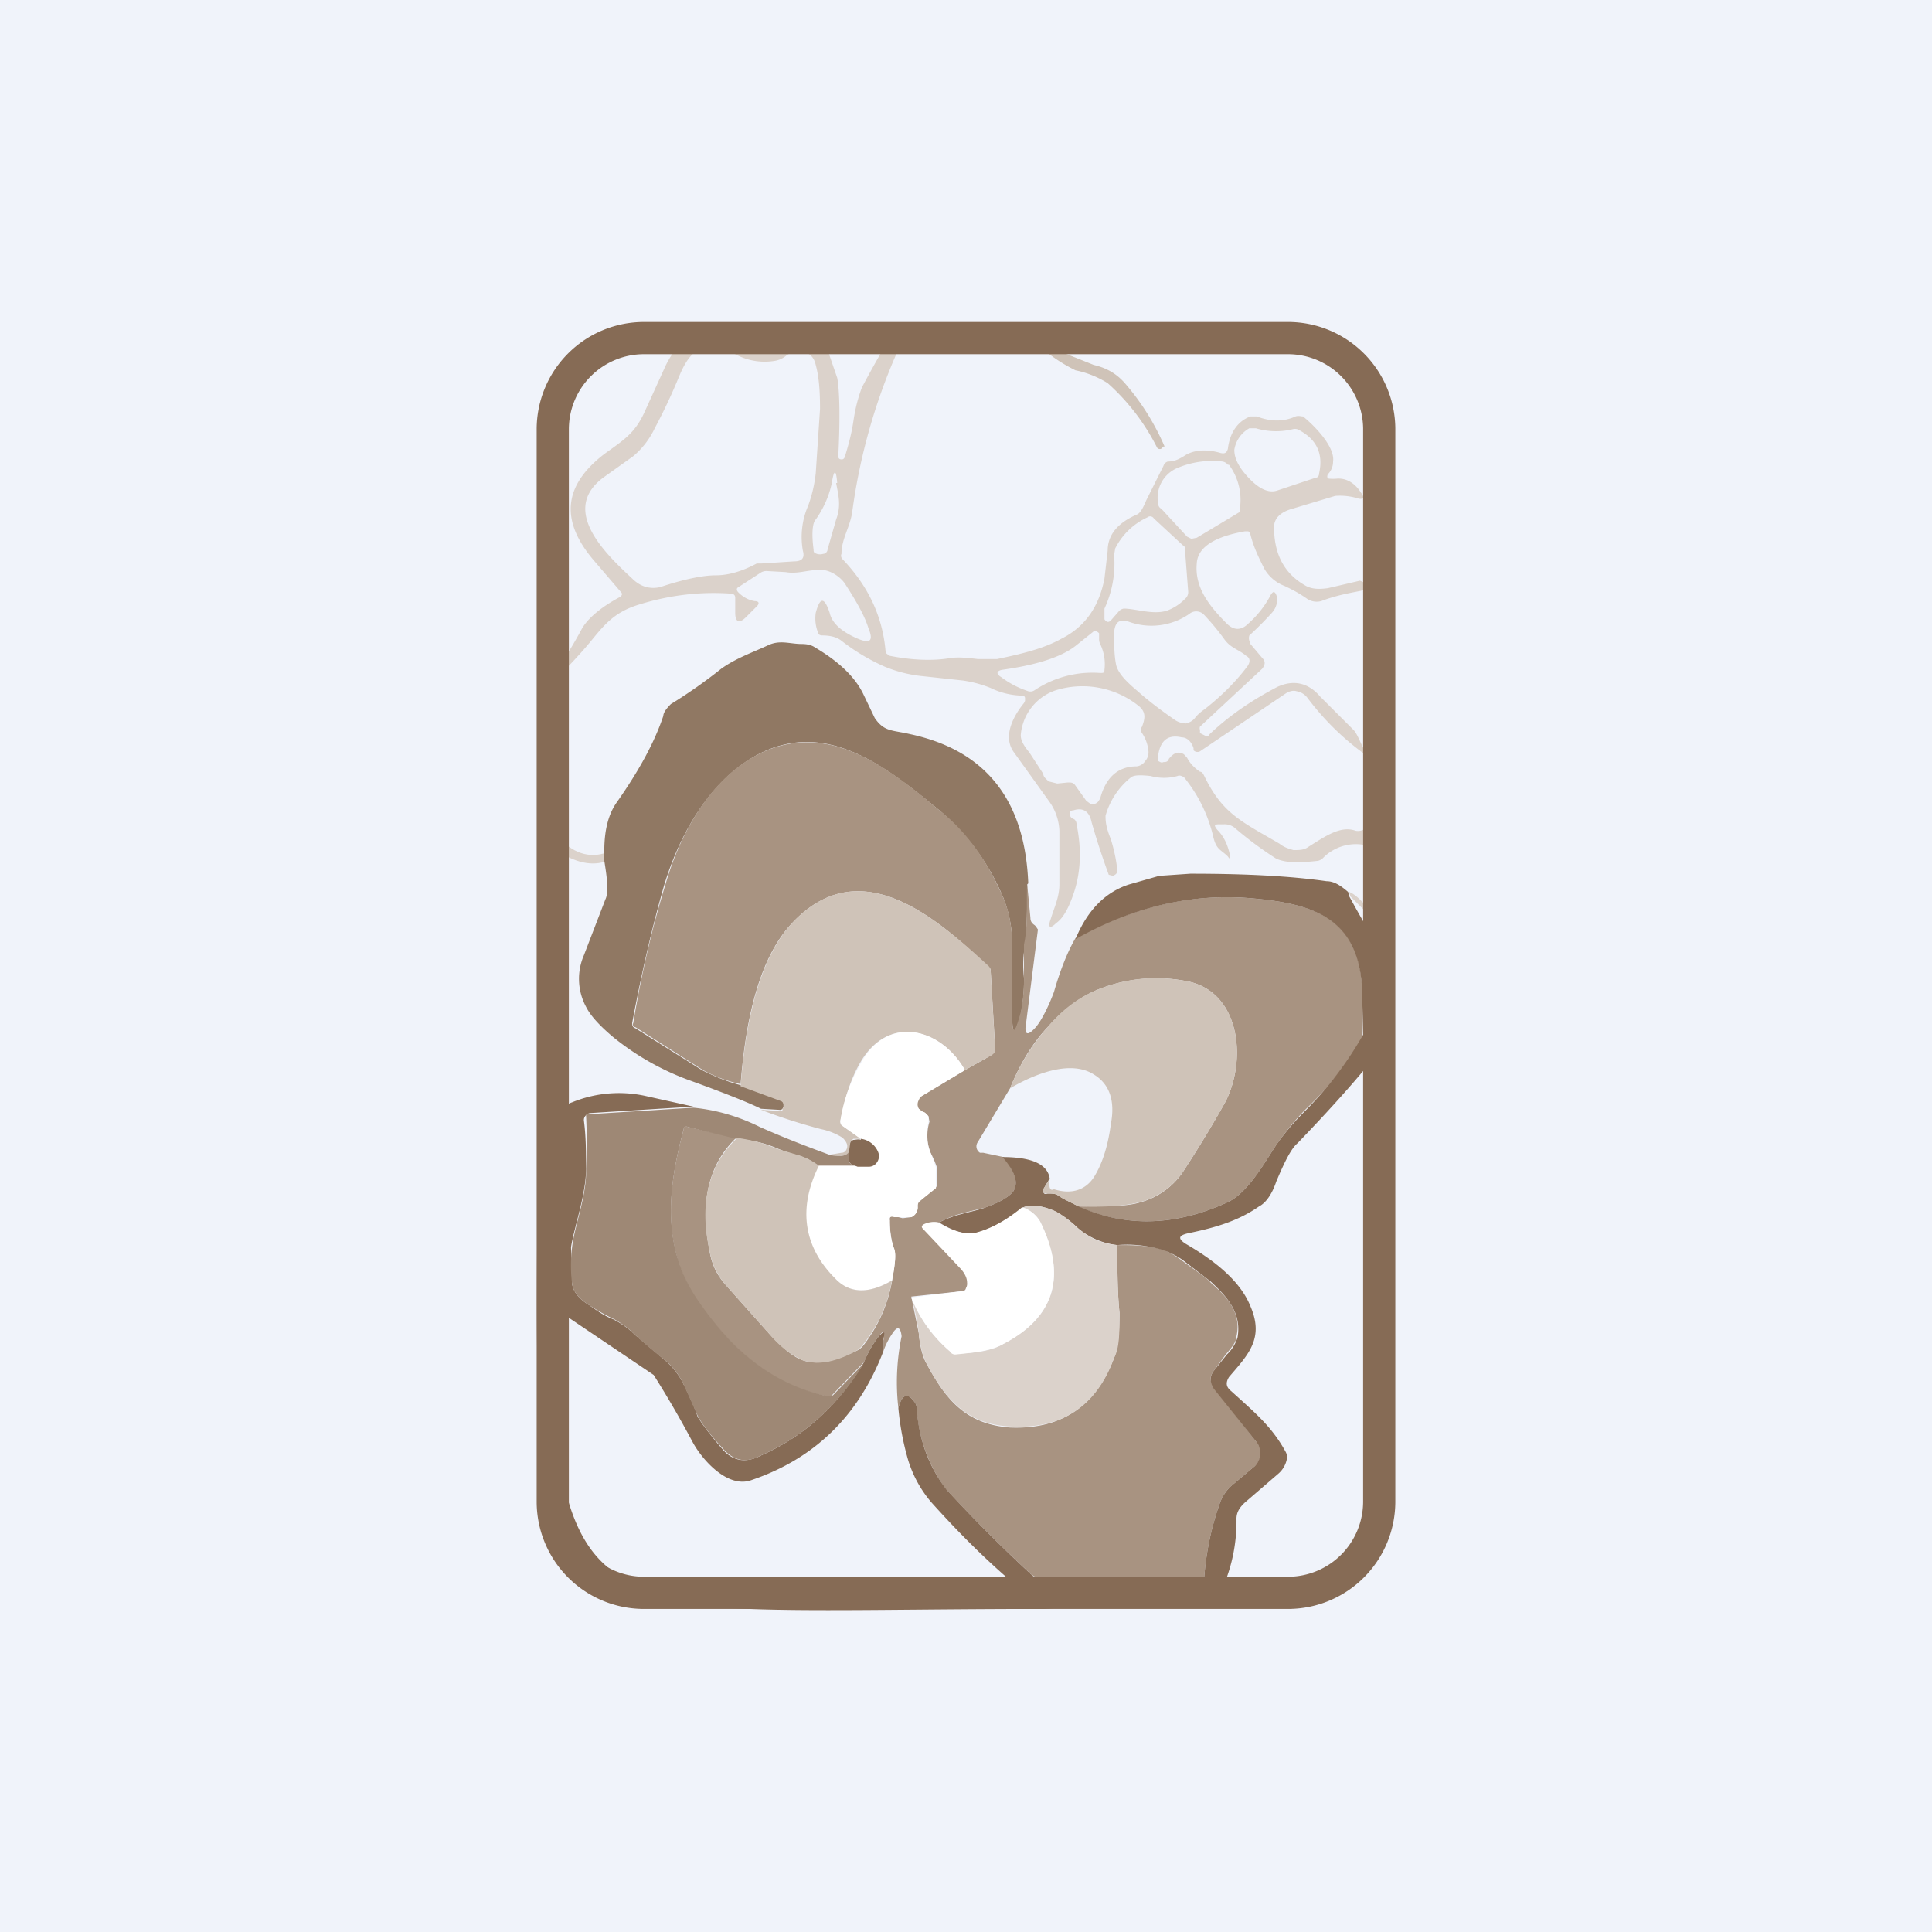 <!-- by TradingView --><svg width="18" height="18" viewBox="0 0 18 18" xmlns="http://www.w3.org/2000/svg"><path fill="#F0F3FA" d="M0 0h18v18H0z"/><path d="M9.6 3.16H8.57a.23.23 0 0 0-.13.04.25.25 0 0 0-.09.1c-.2.46-.34.95-.41 1.47-.02.14-.1.25-.1.39-.01.02 0 .04.01.05.23.24.37.52.4.85l.01.03.03.02c.2.04.4.05.57.02.08-.01.16 0 .25.01h.18c.24-.05.44-.1.6-.19.22-.11.35-.3.4-.56l.03-.26c0-.18.14-.28.28-.34.03-.02.05-.06.08-.13l.16-.32a.06.06 0 0 1 .04-.04c.06 0 .1-.02.15-.05.1-.07.24-.06.34-.03.04.01.06 0 .07-.04.02-.16.1-.26.21-.3h.06c.13.05.25.05.36 0 .03-.01.05 0 .07 0 .1.08.3.28.28.42 0 .05-.02.09-.05.12-.01.03 0 .04.02.04a.4.4 0 0 0 .06 0c.1-.01.18.05.23.13.04.05.02.07-.04.05a.57.57 0 0 0-.2-.02l-.4.12c-.11.03-.17.09-.17.17 0 .26.1.44.3.55.06.03.12.03.2.02a62.1 62.1 0 0 0 .3-.07c.1.04.1.08-.02.1-.1.02-.21.04-.34.09a.16.16 0 0 1-.13-.02c-.1-.07-.17-.1-.21-.12a.37.37 0 0 1-.19-.16c-.05-.1-.1-.2-.13-.32a.05.05 0 0 0-.02-.03h-.03c-.17.03-.44.1-.45.3-.02.22.11.39.28.56.06.06.13.07.2 0a.94.94 0 0 0 .2-.25c.03-.06.05-.06.07.01 0 .05-.01.1-.06.15a2.95 2.95 0 0 1-.2.2.08.08 0 0 0 0 .05l.01.03.11.13c.03.03.03.06 0 .1l-.58.54a.04.04 0 0 0 0 .03v.03l.02.01.04.02c.01 0 .02 0 .03-.02.2-.19.42-.33.63-.44.15-.07.29-.04.4.09l.31.31c.04.04.07.14.11.2h.07l.01-.03.02-.28a.9.9 0 0 1 0 .5v.06c.01.03.03.06.06.08l.02.06c0 .2-.04.33 0 .52a2.06 2.06 0 0 1-.03.68l-.01.01a.03.03 0 0 1-.03 0l-.25-.25-.01-.04c.05.02.09.06.13.1.04.06.06.06.06-.01l.01-.44a.1.1 0 0 0-.02-.06.08.08 0 0 0-.05-.03.43.43 0 0 0-.37.12.1.1 0 0 1-.05.03c-.18.02-.3.02-.39-.02a3.44 3.44 0 0 1-.39-.29.15.15 0 0 0-.1-.03h-.04c-.05 0-.05.01-.02.05.07.07.1.15.12.24 0 .03 0 .04-.02.01-.07-.07-.11-.06-.14-.2-.05-.2-.14-.38-.27-.54-.02-.01-.04-.02-.06-.01a.47.47 0 0 1-.25 0c-.09-.01-.15-.01-.18.01a.7.7 0 0 0-.24.36c0 .04 0 .1.05.22.03.1.05.19.06.29 0 .03-.02.04-.04.05l-.04-.01a6.95 6.95 0 0 1-.16-.49c-.02-.1-.08-.14-.17-.11-.03 0-.04.02-.03.04 0 .02.01.03.03.04.01 0 .03.02.03.05.05.24.04.47-.04.68-.04.11-.09.2-.15.24-.06.06-.08.04-.05-.04.03-.1.08-.2.08-.32v-.5a.5.5 0 0 0-.1-.28L9.44 7c-.1-.15.01-.34.1-.45l.01-.02V6.5l-.01-.02H9.5a.7.7 0 0 1-.27-.07 1.1 1.1 0 0 0-.26-.07l-.37-.04a1.24 1.24 0 0 1-.36-.09 1.91 1.91 0 0 1-.4-.24c-.05-.04-.12-.05-.18-.05-.02 0-.04-.01-.04-.03a.36.36 0 0 1-.02-.18c.04-.15.08-.15.13 0 .02.09.1.17.26.24.12.05.15.02.1-.1-.03-.1-.1-.23-.21-.4-.04-.07-.15-.15-.25-.14-.11 0-.2.04-.31.02l-.18-.01a.1.1 0 0 0-.06.02l-.2.13c-.02.01-.02.03 0 .05.04.04.09.07.15.08.04 0 .05.02.02.05l-.1.1c-.06.06-.1.05-.1-.04v-.14c0-.03-.02-.04-.05-.04-.3-.02-.59.02-.87.11-.21.07-.3.18-.43.34a4.28 4.28 0 0 1-.36.38v-.05a4.03 4.03 0 0 0 .28-.45c.05-.09.17-.2.36-.3.02-.02.02-.03 0-.05l-.24-.28c-.32-.37-.3-.7.09-1 .18-.13.28-.19.37-.38l.2-.44a.9.9 0 0 1 .14-.21c.02-.03 0-.05-.04-.07h.2l.2-.02c.5 0 .92 0 1.23-.02.2-.01.36.02.57.01l.22.01c.3.03.58.05.88.04Zm-1.57.45a10.06 10.06 0 0 1 .2-.36l-.02-.03s0-.02-.02-.02l-.03-.01h-.45l-.01.01a.03.03 0 0 0 0 .03l.1.29c.02.1.03.35.01.73 0 .02.01.03.03.03.01 0 .02 0 .03-.02.03-.1.06-.2.08-.33.02-.14.05-.24.08-.32Zm-.8-.25a.57.57 0 0 1-.36-.05 1 1 0 0 0-.18-.07.29.29 0 0 0-.2.03c-.06.04-.11.11-.16.23a5.2 5.2 0 0 1-.23.49.77.77 0 0 1-.2.26l-.28.2c-.4.3.01.7.27.94.08.08.17.1.26.08.12-.04.35-.11.52-.11.12 0 .25-.04.38-.11h.04l.31-.02c.07 0 .1-.03.08-.1a.73.73 0 0 1 .05-.42c.04-.11.06-.21.07-.3l.04-.6c0-.17-.01-.3-.04-.41-.02-.09-.08-.13-.17-.12a.16.16 0 0 0-.1.03.23.23 0 0 1-.1.05Zm5.03 1.09c.02 0 .03-.02.03-.04.04-.18-.02-.32-.2-.41a.08.08 0 0 0-.05 0 .66.66 0 0 1-.34-.01h-.06a.28.28 0 0 0-.14.2c0 .06.02.12.08.2.08.1.2.22.32.18l.36-.12Zm-.82-.12a.08.08 0 0 0-.05-.03.83.83 0 0 0-.42.06.3.3 0 0 0-.18.33c0 .02.01.04.03.05l.24.26.04.02.05-.01.4-.24v-.02a.55.55 0 0 0-.1-.42ZM7.8 4.5c-.01-.13-.03-.13-.05 0a.92.92 0 0 1-.15.34c-.03.03-.04.13-.02.28 0 .02 0 .03.03.04a.1.1 0 0 0 .06 0c.02 0 .04-.02.04-.04l.08-.28c.05-.13.02-.23 0-.34Zm2.67 1.17c.11 0 .27.06.4.02a.45.45 0 0 0 .17-.11.08.08 0 0 0 .03-.07l-.03-.39c0-.02 0-.03-.02-.04l-.27-.25a.04.04 0 0 0-.06-.01.63.63 0 0 0-.3.29l-.01.06a1 1 0 0 1-.09.5v.1c.02.03.04.03.06.01l.07-.08a.08.08 0 0 1 .05-.03Zm1.15.54c.03-.04.03-.08-.01-.1-.07-.06-.14-.07-.2-.15a2.23 2.23 0 0 0-.19-.23.1.1 0 0 0-.14-.01.62.62 0 0 1-.57.07c-.08-.02-.12 0-.13.1 0 .11 0 .22.02.31.02.07.08.14.2.24.1.09.22.18.35.27.03.02.07.03.1.03.04-.01.07-.03.09-.06a.43.43 0 0 1 .08-.07c.18-.14.31-.28.4-.4Zm-1.38-.27V5.9c-.02-.02-.04-.03-.06-.01l-.15.12c-.17.14-.48.2-.69.23-.06.01-.06.04-.01.07.08.06.16.1.25.13a.07.07 0 0 0 .06-.01.97.97 0 0 1 .61-.16c.03 0 .04 0 .04-.03a.43.43 0 0 0-.04-.24.1.1 0 0 1-.01-.05Zm-.22 1.38.1.14.04.03a.07.07 0 0 0 .07-.02l.02-.03c.05-.19.16-.3.34-.3a.11.11 0 0 0 .08-.05.12.12 0 0 0 .03-.09.36.36 0 0 0-.06-.17.05.05 0 0 1 0-.06c.03-.08.04-.14-.04-.2a.84.84 0 0 0-.76-.14.48.48 0 0 0-.33.42c0 .05.03.1.08.16l.13.2c0 .03.03.05.05.07l.08.02.1-.01c.03 0 .05 0 .07.03Zm1.04-.26c.02.04.06.09.12.13.02 0 .03.02.04.04.17.35.34.42.7.63.05.04.1.05.13.06.06 0 .1 0 .14-.03.16-.1.3-.2.44-.15a.11.11 0 0 0 .1-.03.13.13 0 0 0 .04-.1l-.02-.52a.07.07 0 0 0-.03-.06c-.21-.15-.39-.33-.54-.53a.16.16 0 0 0-.1-.06c-.03-.01-.07 0-.1.02l-.8.54a.05.05 0 0 1-.06-.01v-.02c-.02-.06-.06-.1-.11-.1-.13-.03-.2.03-.22.17v.05c.02.01.03.02.05.01.02 0 .04 0 .05-.03.04-.05.08-.07.12-.05.02 0 .03.02.05.04Z" fill="#DBD2CB"/><path d="M10.32 3.57a.9.9 0 0 0-.3-.12 1.51 1.51 0 0 1-.27-.17v-.02l.03-.02h.01l.4.16c.13.03.22.09.29.17a2.26 2.26 0 0 1 .37.59h-.01l-.02.02a.03.03 0 0 1-.04-.01 2.02 2.02 0 0 0-.46-.6Z" fill="#CFC3B8"/><path d="M9.57 8.24c0 .2 0 .39-.02.57-.02.1-.02.2-.01.3a1.58 1.58 0 0 1-.03.34c-.06.21-.08.2-.08-.01V8.8c0-.16-.03-.3-.08-.43a2.14 2.14 0 0 0-.61-.83c-.5-.41-1.04-.83-1.66-.52-.45.23-.74.73-.89 1.22-.11.38-.21.81-.3 1.29 0 .02 0 .04.03.05l.62.39c.1.05.21.1.36.14l.38.14.01.01.01.02v.03a.04.04 0 0 1-.01.02.03.03 0 0 1-.03.01l-.17-.01c-.1-.05-.32-.14-.68-.27a2.47 2.47 0 0 1-.7-.4c-.13-.11-.21-.2-.25-.28a.55.55 0 0 1-.02-.48l.2-.52c.03-.06.02-.18-.01-.36v-.09c0-.2.04-.35.12-.46.21-.3.35-.56.43-.8 0-.03.03-.07.07-.11a4.74 4.74 0 0 0 .47-.33c.14-.1.29-.15.44-.22.11-.05.2-.01.31-.01.05 0 .09.01.12.03.22.13.37.27.45.43l.11.23c.09.13.16.11.33.15.7.15 1.07.61 1.1 1.39Z" fill="#907863"/><path d="m9.57 8.24.03.31c0 .03.01.05.04.07l.01.01.02.03-.11.87c-.02.11.01.13.09.04.06-.07.13-.22.17-.33.06-.21.13-.38.2-.5.56-.3 1.1-.42 1.65-.37.56.05 1 .18 1.02.85a11.71 11.71 0 0 1 0 .47c-.14.22-.31.44-.52.64-.07.07-.16.17-.26.31-.09.12-.26.46-.47.56-.48.22-.94.24-1.4.04.28 0 .47 0 .59-.04a.7.7 0 0 0 .39-.28c.17-.26.3-.48.4-.66.2-.4.13-1.03-.37-1.12a1.47 1.47 0 0 0-.77.06c-.2.07-.37.2-.52.37-.15.16-.26.35-.35.57l-.3.5a.07.07 0 0 0 .02.1h.03l.19.04c.11.14.14.24.09.32-.04.05-.12.1-.26.15-.1.03-.3.06-.43.14a.2.2 0 0 0-.13.02c-.02 0-.03.02 0 .04l.33.36c.04.05.07.09.07.14a.08.08 0 0 1-.01.05.07.07 0 0 1-.05.03l-.47.05.07.34c.01.13.04.23.07.28.18.34.37.57.78.6.48.02.8-.2.97-.65.04-.1.05-.23.05-.42-.02-.2-.02-.41-.02-.63.11 0 .22 0 .32.02.1.01.2.06.29.13.15.11.24.17.26.2.15.13.29.28.24.5 0 .05-.04.1-.1.17l-.11.15c-.04.05-.04.1 0 .16l.4.51a.16.16 0 0 1-.02.22l-.19.16a.4.4 0 0 0-.14.2c-.07.2-.12.42-.14.67 0 .02-.01.04-.03.05a.53.53 0 0 1-.21.03c-.23 0-.59 0-1.07-.02a.49.49 0 0 1-.3-.08 13.48 13.48 0 0 1-.8-.8 1.4 1.4 0 0 1-.27-.76.1.1 0 0 0-.03-.06c-.06-.08-.11-.05-.14.07a2.11 2.11 0 0 1 .03-.67c-.01-.09-.04-.1-.09-.02a.7.7 0 0 0-.08.16v-.1c.02-.1 0-.1-.05-.03a1 1 0 0 0-.13.23l-.29.3a.05.05 0 0 1-.05.02c-.52-.1-.89-.44-1.2-.87-.34-.5-.3-1.03-.14-1.62 0-.02.02-.03.04-.02l.45.1c-.26.25-.34.6-.25 1.05.02.13.07.23.15.32l.41.46c.12.13.22.21.3.24.16.06.33 0 .5-.08a.19.19 0 0 0 .07-.05c.14-.18.23-.38.27-.6.03-.16.04-.26.02-.3a.9.9 0 0 1-.04-.27c0-.03 0-.04.04-.04l.08.02.08-.01a.1.1 0 0 0 .06-.1c0-.02 0-.04.02-.05l.14-.12a.04.04 0 0 0 .02-.04v-.15a.86.86 0 0 0-.06-.14.44.44 0 0 1-.01-.29l-.01-.05a.11.11 0 0 0-.05-.04.08.08 0 0 1-.04-.03.08.08 0 0 1 .03-.12l.4-.24.23-.13a.1.1 0 0 0 .04-.04.11.11 0 0 0 .01-.06l-.04-.69c0-.01 0-.03-.02-.04C8.7 8.52 8 7.94 7.38 8.6c-.34.36-.44 1-.48 1.5-.14-.03-.26-.08-.35-.13l-.63-.4c-.02 0-.03-.02-.02-.04.08-.48.18-.9.3-1.29.14-.49.43-1 .88-1.22.62-.3 1.16.1 1.66.52.26.2.46.48.61.83.05.12.08.27.08.43v.63c0 .22.02.22.08 0a1.58 1.58 0 0 0 .03-.34v-.29c.04-.18.02-.38.03-.57Z" fill="#A89381"/><path d="M5.63 7.94v.09c-.14.04-.3 0-.49-.14l.02-.14c.14.18.3.25.47.2Z" fill="#DBD2CB"/><path d="M8.99 9.97c-.22-.39-.71-.52-.97-.08-.1.17-.15.35-.19.55 0 .02 0 .04.02.05l.17.12h-.07c-.02.02-.03.03-.03.05v.07c-.03.04-.1.05-.2.03l.12-.02c.02 0 .04-.01.05-.04.01-.03 0-.06-.04-.1a.6.6 0 0 0-.2-.08 5.34 5.34 0 0 1-.56-.18l.17.01a.03.03 0 0 0 .03 0v-.02l.01-.01v-.03a.04.04 0 0 0-.02-.03l-.38-.14c.04-.5.14-1.15.48-1.52.62-.66 1.31-.08 1.83.4.02.02.02.04.02.05l.04.7v.05a.1.1 0 0 1-.05.04l-.23.13Z" fill="#CFC3B8"/><path d="m12.56 8.31.01.04a12.55 12.55 0 0 0 .21.37c.06.06.08.12.09.16v.77c0 .08-.05.15-.08.22-.22.27-.46.53-.7.78-.06.05-.12.17-.2.36-.04.12-.1.2-.16.23-.2.14-.42.2-.66.25-.09.02-.1.05-.02.1.24.14.5.33.6.58.13.3-.02.45-.2.66-.03.05-.03.09.02.13.22.2.38.33.51.57a.1.1 0 0 1 .01.06.24.24 0 0 1-.08.14l-.29.25c-.06.05-.1.1-.1.17a1.55 1.55 0 0 1-.15.69v.02h.02l.02.01.17-.03-1.85.15c-5.13 0-4.72.47-4.72-4.65l.03-.18c0-.01 0-.02.02-.02h.02v.01l.02.29a16.68 16.68 0 0 0 .03.87h.05c.02 0 .04-.01.04-.03.08-.19.1-.39.04-.59l-.05-.2c0-.05 0-.1.02-.14a.18.18 0 0 1 .1-.08 1.15 1.15 0 0 1 .68-.06l.45.1-.96.06a.06.06 0 0 0-.04.02.06.06 0 0 0-.02.05c.02.15.02.3.02.45 0 .24-.11.54-.14.73l.01.34c.01.07.06.14.16.2.07.05.14.1.22.13.08.04.15.09.21.15l.26.22c.05.04.13.12.18.22.05.1.1.2.14.32.03.05.1.15.23.3.1.12.23.13.36.06.41-.18.73-.48.96-.87a1 1 0 0 1 .13-.23c.06-.07.07-.06.05.02v.11c-.23.6-.64 1-1.23 1.2-.22.08-.46-.19-.55-.36a9.5 9.5 0 0 0-.36-.62l-.92-.62a.03.03 0 0 0-.03 0l-.02.01v.02c.03 3.26.75 2.62 4.01 2.62l.2.01c.1.02.17.02.21.02.02 0 .03-.01.01-.03-.32-.26-.6-.54-.87-.84a1.1 1.1 0 0 1-.22-.4 2.54 2.54 0 0 1-.09-.48c.03-.12.08-.15.14-.07a.1.1 0 0 1 .03.06c.02.3.11.55.28.77a13.53 13.53 0 0 0 .8.8c.06.04.16.07.29.07l1.07.02c.07 0 .14 0 .2-.03.03-.01.04-.03.04-.05.02-.25.07-.47.14-.67a.4.4 0 0 1 .14-.2l.19-.16a.17.17 0 0 0 .02-.22l-.4-.5c-.04-.06-.04-.12 0-.17l.12-.15a.37.37 0 0 0 .1-.16c.04-.23-.1-.38-.25-.52l-.26-.2a.73.73 0 0 0-.29-.12 1.1 1.1 0 0 0-.32-.02.68.68 0 0 1-.37-.16.89.89 0 0 0-.22-.16c-.12-.05-.22-.06-.29-.03-.17.14-.32.21-.45.24-.1.01-.2-.02-.33-.1.14-.08.33-.1.43-.14.14-.05.22-.1.26-.15.05-.08.02-.18-.1-.32.28 0 .42.07.44.2l-.06.1v.01c0 .03.01.04.04.03.04 0 .08 0 .1.02l.05.03.14.07c.45.2.91.18 1.39-.04.21-.1.38-.44.47-.56.1-.14.2-.24.26-.3a3.34 3.34 0 0 0 .53-.7l-.01-.42c-.03-.67-.46-.8-1.02-.85-.54-.05-1.1.07-1.65.38.11-.27.28-.44.5-.51l.28-.08.29-.02c.5 0 .92.02 1.27.07.07 0 .13.04.2.1Z" fill="#866B55"/><path d="m10.05 11.24-.14-.07-.05-.03c-.02-.02-.06-.02-.1-.02-.03 0-.04 0-.04-.03v-.01l.06-.1c-.01.08 0 .12.04.1.16.05.29.01.37-.11.07-.11.13-.27.16-.5.04-.21-.01-.37-.16-.46-.22-.14-.56 0-.78.13.09-.22.2-.4.35-.57.15-.18.32-.3.52-.37.25-.09.5-.11.77-.06.5.09.57.72.37 1.12-.1.18-.23.4-.4.66a.7.7 0 0 1-.4.28c-.11.03-.3.05-.57.04Z" fill="#CFC3B8"/><path d="m8.99 9.97-.4.24a.08.08 0 0 0-.03.04.08.08 0 0 0 0 .08l.04.03c.02 0 .03.02.05.04v.05c-.02.1-.02.2.02.29l.05.14a1.92 1.92 0 0 0 0 .17v.02l-.15.12a.06.06 0 0 0-.02.05.1.1 0 0 1-.06.1h-.16c-.03-.01-.05 0-.04.03 0 .1.01.19.04.26.02.05.01.15-.02.3-.22.13-.4.12-.53-.02-.3-.3-.35-.65-.16-1.06l.37.01h.14a.1.1 0 0 0 .04-.04.1.1 0 0 0 0-.09.2.2 0 0 0-.15-.12l-.17-.12a.05.05 0 0 1-.02-.05c.03-.2.1-.38.2-.55.25-.44.74-.31.96.08Z" fill="#fff"/><path d="M7.73 10.76c.1.02.16.01.18-.03v.08c0 .02.01.03.03.04l.05.01h-.37a.54.54 0 0 0-.2-.1 1.23 1.23 0 0 1-.2-.07c-.1-.04-.22-.07-.36-.08l-.45-.11c-.02-.01-.04 0-.04.02-.16.59-.2 1.13.15 1.62.3.43.67.76 1.2.87l.04-.01.29-.3c-.23.38-.55.68-.96.86-.13.07-.25.06-.36-.07-.13-.14-.2-.24-.23-.3l-.14-.31a.66.66 0 0 0-.18-.22 4.1 4.1 0 0 1-.26-.22.85.85 0 0 0-.2-.15 1.82 1.82 0 0 1-.23-.13c-.1-.06-.15-.13-.16-.2a1.37 1.37 0 0 1 0-.34c.02-.19.14-.49.13-.73a4.76 4.76 0 0 0 0-.5l.02-.01h.02l.96-.06c.21.02.42.08.62.18.27.12.49.2.65.26Z" fill="#9E8875"/><path d="M6.86 10.6c.14.02.26.05.37.1l.2.06c.07.02.13.05.2.1-.2.4-.14.76.15 1.05.13.14.31.15.53.02a1.3 1.3 0 0 1-.28.61.19.19 0 0 1-.06.05c-.17.09-.34.14-.5.08a.89.89 0 0 1-.3-.24l-.41-.46a.65.65 0 0 1-.15-.32c-.1-.45 0-.8.25-1.04Z" fill="#CFC3B8"/><path d="M8.02 10.61a.2.2 0 0 1 .16.12.1.1 0 0 1-.01.1.09.09 0 0 1-.08.04h-.1l-.05-.02a.05.05 0 0 1-.03-.04v-.08l.01-.07c0-.02.01-.03.03-.04.02 0 .05-.01.07 0Z" fill="#866B55"/><path d="M10.41 11.6c0 .22 0 .43.02.63 0 .19 0 .33-.05.42-.16.45-.49.67-.97.64-.4-.02-.6-.25-.78-.59a.88.88 0 0 1-.07-.28 2.2 2.2 0 0 0-.07-.34c.07.2.2.37.36.51.01.02.03.02.05.02.2 0 .35-.03.45-.09.48-.25.59-.63.34-1.14a.3.3 0 0 0-.16-.13c.07-.03.17-.02.29.03.05.02.12.07.22.16s.23.15.37.16Z" fill="#DBD2CB"/><path d="M9.53 11.25a.3.3 0 0 1 .16.13c.25.5.14.89-.34 1.14-.1.06-.25.08-.45.1-.02 0-.04-.01-.05-.03a1.3 1.3 0 0 1-.36-.5l.47-.06h.03L9 12a.08.08 0 0 0 .01-.05c0-.05-.03-.1-.07-.14l-.34-.36c-.02-.02-.01-.03 0-.04a.2.2 0 0 1 .14-.02c.13.08.24.11.33.1.13-.03.28-.1.45-.24Z" fill="#fff"/><path fill-rule="evenodd" d="M12 3.3H6a.7.7 0 0 0-.7.7v9.99c0 .39.32.7.7.7h6a.7.7 0 0 0 .7-.7v-10a.7.7 0 0 0-.7-.69ZM6 3a1 1 0 0 0-1 1v9.99a1 1 0 0 0 1 1h6a1 1 0 0 0 1-1v-10A1 1 0 0 0 12 3H6Z" fill="#866B55"/></svg>